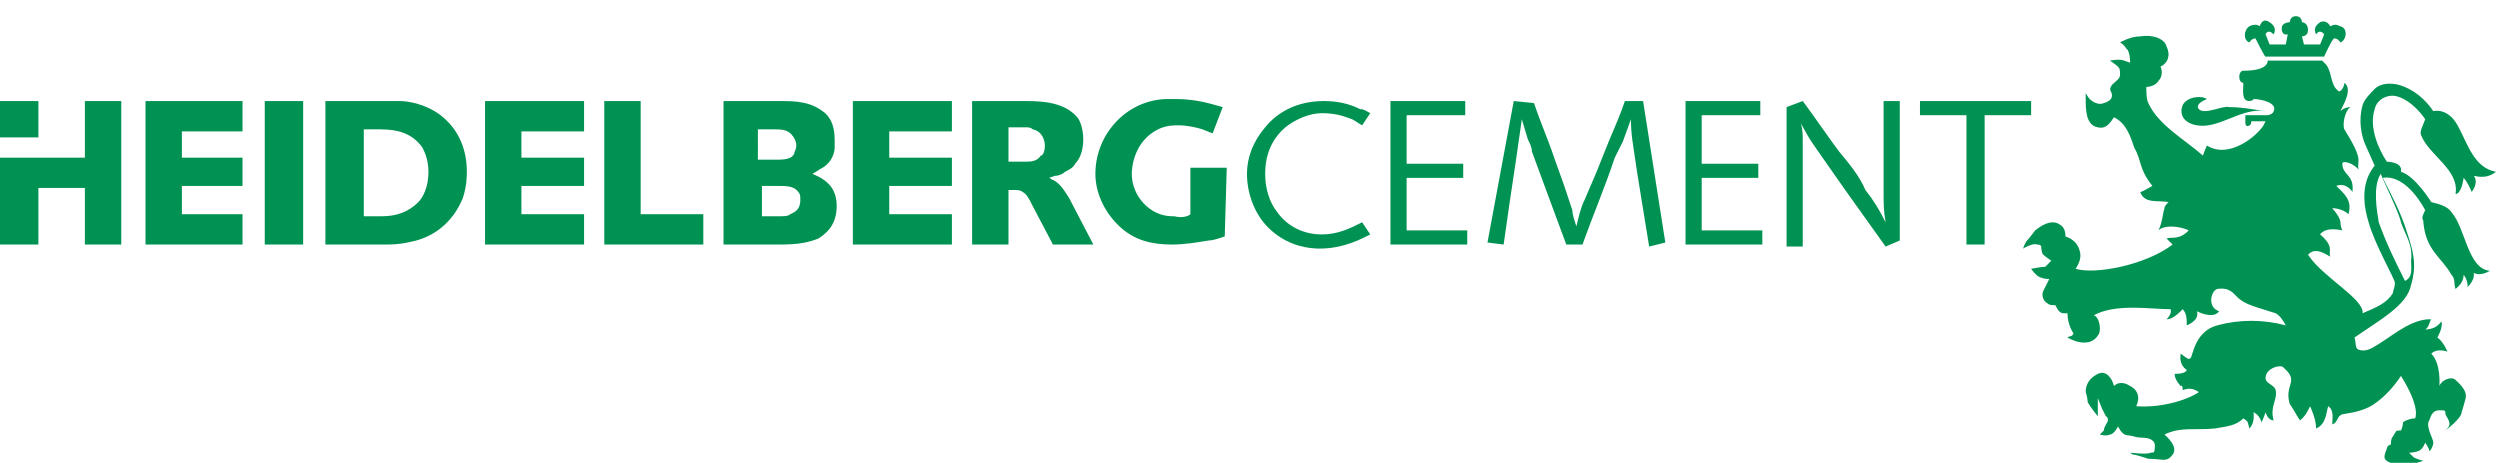<?xml version="1.0" encoding="utf-8"?>
<!-- Generator: Adobe Illustrator 28.1.0, SVG Export Plug-In . SVG Version: 6.00 Build 0)  -->
<svg version="1.1" id="Ebene_1" xmlns="http://www.w3.org/2000/svg" xmlns:xlink="http://www.w3.org/1999/xlink" x="0px" y="0px"
	 viewBox="0 0 123.7 22.9" style="enable-background:new 0 0 123.7 22.9;" xml:space="preserve">
<style type="text/css">
	.st0{fill-rule:evenodd;clip-rule:evenodd;fill:#009252;}
</style>
<path class="st0" d="M67.8,5.6c-0.2-0.1-0.3-0.2-0.5-0.2C66.7,5.1,66.1,5,65.5,5c-1.6,0-2.5,0.8-2.9,1.3C62,7,61.7,7.8,61.7,8.6
	c0,1,0.4,2.1,1.2,2.8c0.9,0.8,1.9,0.9,2.4,0.9c1.2,0,2.1-0.5,2.5-0.7L67.4,11c-0.6,0.3-1.2,0.6-2,0.6c-0.9,0-1.7-0.4-2.2-1.1
	c-0.4-0.5-0.6-1.2-0.6-1.9c0-0.9,0.3-1.7,1-2.3c0.5-0.4,1.2-0.7,1.8-0.7c0.8,0,1.2,0.2,1.5,0.3c0.2,0.1,0.3,0.2,0.5,0.3L67.8,5.6
	 M68.8,5v7.1h3.8v-0.7h-3V8.8h2.8V8.1h-2.8V5.7h2.9V5H68.8 M74.9,5l-1.3,7l0.8,0.1c0.1-0.7,0.2-1.4,0.3-2.1c0.1-0.7,0.2-1.3,0.3-2
	c0.1-0.7,0.2-1.4,0.3-2.1c0.1,0.3,0.2,0.7,0.3,1c0.1,0.2,0.2,0.4,0.2,0.6l0.7,1.9l1,2.7h0.8c0.5-1.4,1.1-2.8,1.6-4.3L80.3,7l0.4-1.1
	c0,0.8,0.1,1.2,0.3,2.6c0.2,1.2,0.4,2.5,0.6,3.7l0.8-0.2l-1.1-7h-0.9c-0.2,0.6-0.5,1.3-0.8,2c-0.2,0.5-0.4,1-0.6,1.5l-0.6,1.4
	c-0.2,0.4-0.3,0.9-0.4,1.3c-0.1-0.3-0.2-0.6-0.2-0.8l-0.4-1.2l-0.5-1.4c-0.3-0.9-0.7-1.8-1-2.7L74.9,5 M83.4,5v7.1h3.8v-0.7h-3V8.8
	h2.8V8.1h-2.8V5.7h2.9V5H83.4 M88.4,5.3v6.9h0.8V7.7l0-0.7c0-0.3,0-0.6-0.1-0.9c0.3,0.5,0.3,0.6,0.8,1.3l1.4,2l2,2.8l0.7-0.3V5h-0.8
	v4.5c0,0.6,0,0.9,0.1,1.5c-0.3-0.6-0.6-1.1-1-1.6C92,8.7,91.5,8.1,91,7.5c-0.6-0.8-1.2-1.7-1.8-2.5L88.4,5.3 M95,5v0.7h2.3v6.4h0.9
	V5.7h2.3V5L95,5 M54.1,12.1l-1.2-2.3c-0.2-0.3-0.4-0.7-0.8-0.9c-0.1,0-0.1-0.1-0.2-0.1l0.3-0.1c0.2,0,0.4-0.1,0.5-0.2
	c0.2-0.1,0.4-0.2,0.5-0.4c0.3-0.3,0.4-0.8,0.4-1.2c0-0.6-0.2-1-0.3-1.1C52.7,5.1,51.7,5,50.8,5c-0.6,0-1.3,0-1.9,0h-0.8v7.1h1.8V9.4
	h0.3c0.1,0,0.3,0,0.4,0.1c0.2,0.1,0.3,0.3,0.5,0.7l1,1.9L54.1,12.1L54.1,12.1z M49.9,8V6.3h0.8c0.2,0,0.3,0,0.4,0.1
	c0.5,0.1,0.6,0.6,0.6,0.8c0,0.3-0.1,0.5-0.2,0.5C51.3,8,51,8,50.7,8l-0.3,0H49.9L49.9,8z M58.9,10.6V8.3h1.8l-0.1,3.4
	c-0.3,0.1-0.6,0.2-0.8,0.2c-0.6,0.1-1.2,0.2-1.8,0.2h0c-1,0-1.8-0.2-2.5-0.8c-0.8-0.7-1.3-1.7-1.3-2.7c0-2,1.6-3.7,3.6-3.7
	c0.1,0,0.2,0,0.4,0c1.1,0,1.9,0.3,2.3,0.4L60,6.6l-0.5-0.2c-0.3-0.1-0.8-0.2-1.2-0.2c-0.2,0-0.6,0-1,0.2C56.1,7,56,8.3,56,8.6
	c0,1.1,0.9,2.1,2,2.1c0,0,0.1,0,0.1,0C58.5,10.8,58.8,10.7,58.9,10.6 M47.1,7.8H44V6.5h3.1V5h-4.9v7.1h4.9v-1.5H44V9.2h3.1L47.1,7.8
	 M28.9,7.8h-3.1V6.5h3.1V5H24v7.1h4.9v-1.5h-3.1V9.2h3.1V7.8 M31.8,5h-1.9v7.1h4.9v-1.5h-3.1V5 M18,12.1h-1.9V5h3.1
	c0.2,0,0.4,0,0.6,0c0.3,0,1.2,0.1,2,0.7c0.9,0.7,1.3,1.7,1.3,2.8c0,0.2,0,0.7-0.2,1.3c-0.4,1-1.2,1.8-2.3,2.1
	c-0.4,0.1-0.8,0.2-1.5,0.2h-0.2C18.9,12.1,18,12.1,18,12.1z M18.9,10.7c0.7,0,1.3-0.2,1.8-0.7c0.2-0.2,0.5-0.7,0.5-1.5
	c0-0.6-0.2-1-0.3-1.2c-0.5-0.7-1.2-0.9-2.1-0.9H18v4.3L18.9,10.7L18.9,10.7z M37.6,12.1h-1.8V5h3c1,0,1.5,0.2,1.9,0.5
	c0.3,0.2,0.6,0.6,0.6,1.4c0,0.1,0,0.2,0,0.4c0,0.2-0.1,0.7-0.6,1c-0.2,0.1-0.3,0.2-0.5,0.3c0.2,0.1,0.5,0.2,0.8,0.5
	c0.3,0.3,0.4,0.7,0.4,1.1c0,1-0.6,1.4-0.9,1.6c-0.5,0.2-1,0.3-1.9,0.3C38.6,12.1,37.6,12.1,37.6,12.1z M38.6,10.7
	c0.2,0,0.4,0,0.5-0.1c0.2-0.1,0.5-0.2,0.5-0.7c0-0.2,0-0.3-0.1-0.4c-0.2-0.3-0.6-0.3-1-0.3h-0.8v1.5H38.6z M37.6,7.9h0.9
	c0.5,0,0.7-0.1,0.8-0.3c0-0.1,0.1-0.2,0.1-0.4c0-0.2-0.1-0.4-0.2-0.5c-0.2-0.3-0.6-0.3-0.9-0.3h-0.8V7.9L37.6,7.9z M12,7.8H9V6.5H12
	V5H7.2v7.1H12v-1.5H9V9.2H12L12,7.8 M13.1,12.1H15V5h-1.9V12.1z M0,6.8h1.9V5H0V6.8z"/>
<path class="st0" d="M6,5H4.2v2.8H0v4.3h1.9V9.3h2.3v2.8H6V5 M123.5,8.5c-1.1-0.2-1.4-1.4-1.9-2.3c-0.5-0.9-1.2-0.7-1.2-0.7
	c-0.4-0.6-1-1.1-1.7-1.3c-0.4-0.1-0.9-0.1-1.2,0.2c-0.2,0.2-0.5,0.5-0.6,0.8c-0.2,0.7-0.1,1.5,0.2,2.1l0.4,0.9
	c-0.5,0.6-0.7,1.5-0.3,2.8c0.3,1.1,1.3,2.8,1.3,3c0,0.2-0.1,0.4-0.1,0.5c-0.3,0.5-0.8,0.7-1.5,1c0.1-0.7-2-1.8-2.7-2.9
	c0.3-0.3,0.6-0.2,1.1,0.1c-0.1-0.3,0.2-0.5-0.5-1.1c0,0,0.2-0.4,1.1-0.2c-0.2-0.4,0.1-0.4-0.5-1.1c0,0,0.5,0,0.8,0.3
	c0.2-0.7-0.2-1-0.6-1.4c0.5-0.2,0.8,0.3,0.8,0.3c0.1-0.9-0.5-0.8-0.5-1.4c0-0.2,0.6,0,0.8,0.3c-0.1-0.5,0.3-0.4-0.7-2
	c-0.1-0.2,0-0.9,0.3-1.1c-0.3,0-0.5,0.2-0.5,0.2c0.2-0.4,0.6-1.1,0.2-1.4c0,0.2-0.2,0.5-0.3,0.4c-0.4-0.3-0.3-0.9-0.6-1.3
	c-0.1-0.1-0.1-0.1-0.2-0.2h-2.7c0,0,0.1,0.5-1.2,0.5c-0.1,0-0.2,0.1-0.2,0.3c0,0.3,0.2,0.3,0.2,0.3c0,0.4-0.1,0.9,0.3,0.9
	c0.2,0,0.3-0.2,0.2-0.1c0.4,0,1.2,0.2,1,0.6c0,0.1-0.2,0.2-0.3,0.2l-1.1,0v0.4c0,0.1,0.1,0.2,0.2,0.1c0.1,0,0.1-0.3,0.1-0.2h0.7
	l-0.1,0.2c-0.3,0.5-1.7,1.7-2.8,1c0,0-0.1,0.2-0.2,0.5c-0.9-0.8-2.2-1.5-2.7-2.6c-0.1-0.2-0.1-0.5-0.1-0.8c0.2,0,0.5-0.1,0.6-0.3
	c0.2-0.2,0.2-0.5,0.1-0.7c0.4-0.2,0.5-0.6,0.3-1c-0.1-0.4-0.7-0.6-1.3-0.5c-0.5,0-1,0.3-1,0.3s0.2,0.1,0.3,0.3
	c0.2,0.1,0.2,0.7,0.2,0.7l-0.3-0.1c-0.2-0.1-0.7,0-0.7,0s0.3,0.2,0.4,0.3c0.1,0.1,0.1,0.2,0.1,0.4c0,0.2-0.2,0.3-0.4,0.5
	c-0.2,0.3,0,0.3,0,0.5c0,0.2-0.1,0.3-0.4,0.4c-0.2,0.1-0.5,0-0.7-0.2c-0.1-0.1-0.2-0.3-0.2-0.3l0,0.3c0,0.5,0,1.3,0.6,1.4
	c0.4,0.1,0.6-0.2,0.8-0.5c0.6,0.3,0.8,0.9,1,1.5c0.4,0.7,0.2,1,0.9,1.9c-0.2,0.1-0.5,0.3-0.6,0.3c0.2,0.6,0.9,0.4,1.4,0.5
	c-0.1,0.1-0.2,0.2-0.2,0.3c-0.1,0.3-0.1,0.7-0.3,1.1c0.3-0.3,1.1-0.2,1.5,0c-0.5,0.5-0.8,0.3-1.1,0.4l0.3,0.3
	c-1.3,1-3.8,1.5-4.8,1.2c0.2-0.3,0.3-0.6,0.2-0.9c-0.1-0.4-0.4-0.6-0.7-0.7c0-0.3-0.1-0.5-0.3-0.6c-0.3-0.2-0.7-0.1-1.2,0.3
	c0,0-0.3,0.4-0.4,0.5c-0.1,0.1-0.2,0.4-0.2,0.4s0.5-0.3,0.7-0.2c0.2,0,0.2,0.1,0.2,0.1s0,0.3,0.1,0.4c0.1,0.1,0.4,0.3,0.4,0.3
	s-0.2,0.2-0.3,0.3c-0.2,0-0.7,0.1-0.7,0.1s0.2,0.3,0.4,0.4s0.4,0.1,0.4,0.1h0.1l-0.3,0.6c-0.1,0.2,0,0.5,0.2,0.6
	c0.1,0.1,0.2,0.1,0.4,0.1c0.1,0.2,0.2,0.4,0.4,0.4c0.1,0,0.1,0,0.2,0c0,0.6,0.3,1,0.3,1c-0.1,0.2-0.2,0.1-0.3,0.2
	c0.5,0.3,1.2,0.4,1.5-0.1c0.2-0.2,0.1-0.9-0.2-1c1.1-0.6,2.8-0.3,3.8-0.3c0,0,0.1,0.2-0.2,0.5c0.3,0,0.6-0.3,0.8-0.5
	c0.2,0.2,0.2,0.5,0.2,0.8c0.7-0.3,0.5-0.7,0.5-0.7c0.4,0.2,0.9,0.3,1.1,0c-0.6-0.2-0.4-1-0.1-1.1c0.6-0.1,0.8,0.2,1,0.4
	c0.4,0.4,1,0.5,1.9,0.8c0.2,0.1,0.4,0.4,0.5,0.6c-1.1-0.3-2.3-0.3-3.4,0c-1.1,0.3-1.2,1.5-1.3,1.6c-0.1,0.1-0.1,0.1-0.5-0.2
	c-0.1,0.6,0.3,0.8,0.3,0.8s0,0.2-0.6,0.2c0,0.3,0.3,0.6,0.3,0.6S108,19,108,19.3c0.3-0.1,0.5-0.1,0.8,0.1c-0.4,0.3-1.7,0.8-3.1,0.7
	c0.2-0.4,0.1-0.8-0.3-1c-0.3-0.2-0.6-0.2-0.8,0c-0.1-0.4-0.4-0.8-0.8-0.6s-0.6,0.5-0.6,0.9c0,0,0.1,0.3,0.1,0.5
	c0.1,0.2,0.5,0.7,0.5,0.7s0-0.1,0-0.3c0-0.1,0-0.6,0-0.6l0.2,0.5c0.1,0.2,0.2,0.4,0.2,0.4s0.1,0,0.1,0.2c0,0.1-0.2,0.3-0.2,0.5
	c-0.1,0.1-0.2,0.2-0.2,0.2s0.3,0.1,0.5,0c0.2,0,0.4-0.4,0.4-0.4s0.1,0.2,0.2,0.3c0.2,0.2,0.3,0.1,0.6,0.2c0.3,0.1,0.7,0,0.9,0.2
	c0.2,0.1,0.1,0.5,0.1,0.5c0,0.1-0.1,0.1-0.2,0.1c-0.1,0.1-1,0-1,0s0.1,0.1,0.2,0.1c0.1,0,0.7,0.2,0.7,0.2c0.7,0,0.9,0.2,1.2-0.2
	c0.3-0.4-0.3-0.9-0.4-1c0.8-0.4,1.6-0.2,2.5-0.3c0.5-0.1,1-0.1,1.4-0.5c0.3,0.2,0.2,0.2,0.3,0.5c0.3-0.3,0.2-0.8,0.2-0.8
	s0.3,0.1,0.4,0.5c0.1-0.2,0.2-0.5,0.2-0.5s0.1,0.4,0.4,0.4c-0.2-0.7,0.2-1,0.1-1.5c-0.1-0.3-0.5-0.3-0.5-0.6c0-0.5,0.8-0.7,0.9-0.5
	c0.8,0.7,0,0.8,0.3,1.8c0.1,0.1,0.3,0.5,0.5,0.8c0.3-0.2,0.5-0.7,0.5-0.7s0.3,0.6,0.3,1.1c0.5-0.2,0.5-0.8,0.6-1.1
	c0.3,0.2,0.2,0.6,0.2,0.9c0.3-0.1,0.2-0.4,0.5-0.5c0.6-0.1,1.2-0.2,1.7-0.6c0.4-0.3,0.8-0.7,1.2-1.3c1,1.6,0.7,2.1,0.7,2.1
	c-0.2,0-0.5,0.1-0.6,0.2c0,0,0,0.2-0.1,0.4c-0.3,0-0.2,0-0.4,0.3c-0.1,0.1-0.1,0.3-0.1,0.4c-0.1,0-0.2,0.1-0.2,0.2
	c-0.2,0.5-0.2,0.6,0.5,0.8c0,0,0.4,0.1,0.6,0c0.1,0,0.7-0.2,0.7-0.2s-0.4-0.1-0.5-0.2l-0.2-0.2c0,0,0.3,0,0.5-0.1
	c0.2-0.1,0.3-0.4,0.3-0.4s0.2,0.3,0.2,0.4c0,0.1,0.2-0.2,0.2-0.4s-0.4-0.8-0.2-1.1c0.1-0.3,0.2-0.5,0.5-0.5c0.3,0,0.3,0,0.3,0.2
	c0.1,0.2,0.2,0.3,0.2,0.5c0,0.1-0.1,0.2-0.2,0.3c0,0,0.8-0.6,0.8-0.9c0.1-0.3,0.2-0.7,0.2-0.7c0.1-0.4-0.4-0.8-0.5-0.9
	c-0.2-0.2-0.7,0-0.8,0.3c0,0,0.1-1.1-0.4-1.6c0.3-0.3,0.8-0.1,0.8-0.1s-0.2-0.5-0.5-0.7c0,0,0.3-0.5,0.2-0.8
	c-0.2,0.3-0.5,0.4-0.8,0.4c0.2-0.1,0.2-0.4,0.3-0.5c-0.1,0-0.1,0-0.2,0c-1,0.1-1.8,0.9-2.7,1.4c-0.2,0.1-0.4,0.2-0.7,0.1
	c-0.2-0.1-0.1-0.3-0.2-0.6c1.3-0.9,2.6-1.6,2.8-2.6c0.3-1,0.1-1.7-0.2-2.6c-0.3-1-0.8-1.9-1.2-2.7c1.2-0.2,2.1,1.6,2.1,1.6
	c-0.1,0.2-0.2,0.4-0.1,0.5c0.1,1.5,0.9,1.8,1.4,2.7c0.2,0.2,0.1,0.4,0.2,0.7c0.1-0.1,0.4-0.3,0.4-0.7c0,0,0.2,0.2,0.2,0.6
	c0.4-0.4,0.3-0.7,0.3-0.7s0.3,0.2,0.8-0.1c-1.1-0.1-1.2-2.1-1.9-2.9c-0.2-0.3-0.6-0.4-1-0.5c0,0-0.8-1.3-1.5-1.5
	C118.9,8,118.1,8,118.1,8c-0.4-0.6-0.9-1.7-0.6-2.6c0.1-0.5,0.7-0.8,1.2-0.6c0.6,0.2,1.1,0.8,1.3,1.1c-0.1,0.3-0.3,0.6-0.2,0.8
	c0.4,1,1.9,1.7,1.7,2.9c0.3,0,0.4-0.8,0.4-0.8s0.2,0.2,0.4,0.7c0.3-0.4,0.2-0.7,0.1-0.8C122.5,8.7,123,8.9,123.5,8.5L123.5,8.5z
	 M117.8,8.6c0.1,0.3,0.9,1.9,1,2.4c0.2,0.6,0.6,1.1,0.5,1.9c0,0.4,0.1,0.8-0.3,1c-0.5-1-0.9-1.8-1.3-2.9
	C117.6,10.4,117.4,9.2,117.8,8.6z"/>
<path class="st0" d="M115.8,1.3c-0.2-0.1-0.3-0.1-0.5,0c-0.1-0.2-0.3-0.3-0.5-0.2c-0.3,0.2-0.3,0.4-0.2,0.6c0.2-0.3,0.4,0,0.4,0
	l-0.2,0.5H114l-0.1-0.4c0,0,0.3,0,0.3-0.3c0-0.4-0.3-0.4-0.3-0.4s0-0.3-0.3-0.3s-0.3,0.3-0.3,0.3s-0.4,0-0.4,0.3
	c0,0.4,0.3,0.3,0.3,0.3l-0.1,0.5h-0.8l-0.2-0.5c0,0,0.1-0.3,0.4,0c0.1-0.2,0.1-0.4-0.2-0.6c-0.3-0.2-0.4,0-0.5,0.2
	c-0.1-0.1-0.3-0.1-0.5,0c-0.3,0.2-0.3,0.7,0,0.8c0,0,0.1-0.2,0.3-0.2c0,0,0.5,1,0.5,0.9h2.9c0,0,0.4-0.9,0.5-0.9
	c0.2,0,0.3,0.2,0.3,0.2C116.1,2,116.2,1.4,115.8,1.3 M108.8,5.4c-0.1-0.1-0.1-0.3,0.4-0.5c-0.3-0.2-1-0.1-1.2,0.3
	c-0.2,0.5,0.1,0.9,0.7,1c1.1,0.2,2.2-0.9,3.4-0.7c-0.7-0.1-1.2-0.2-1.8-0.2C110,5.2,109.1,5.7,108.8,5.4"/>
</svg>
